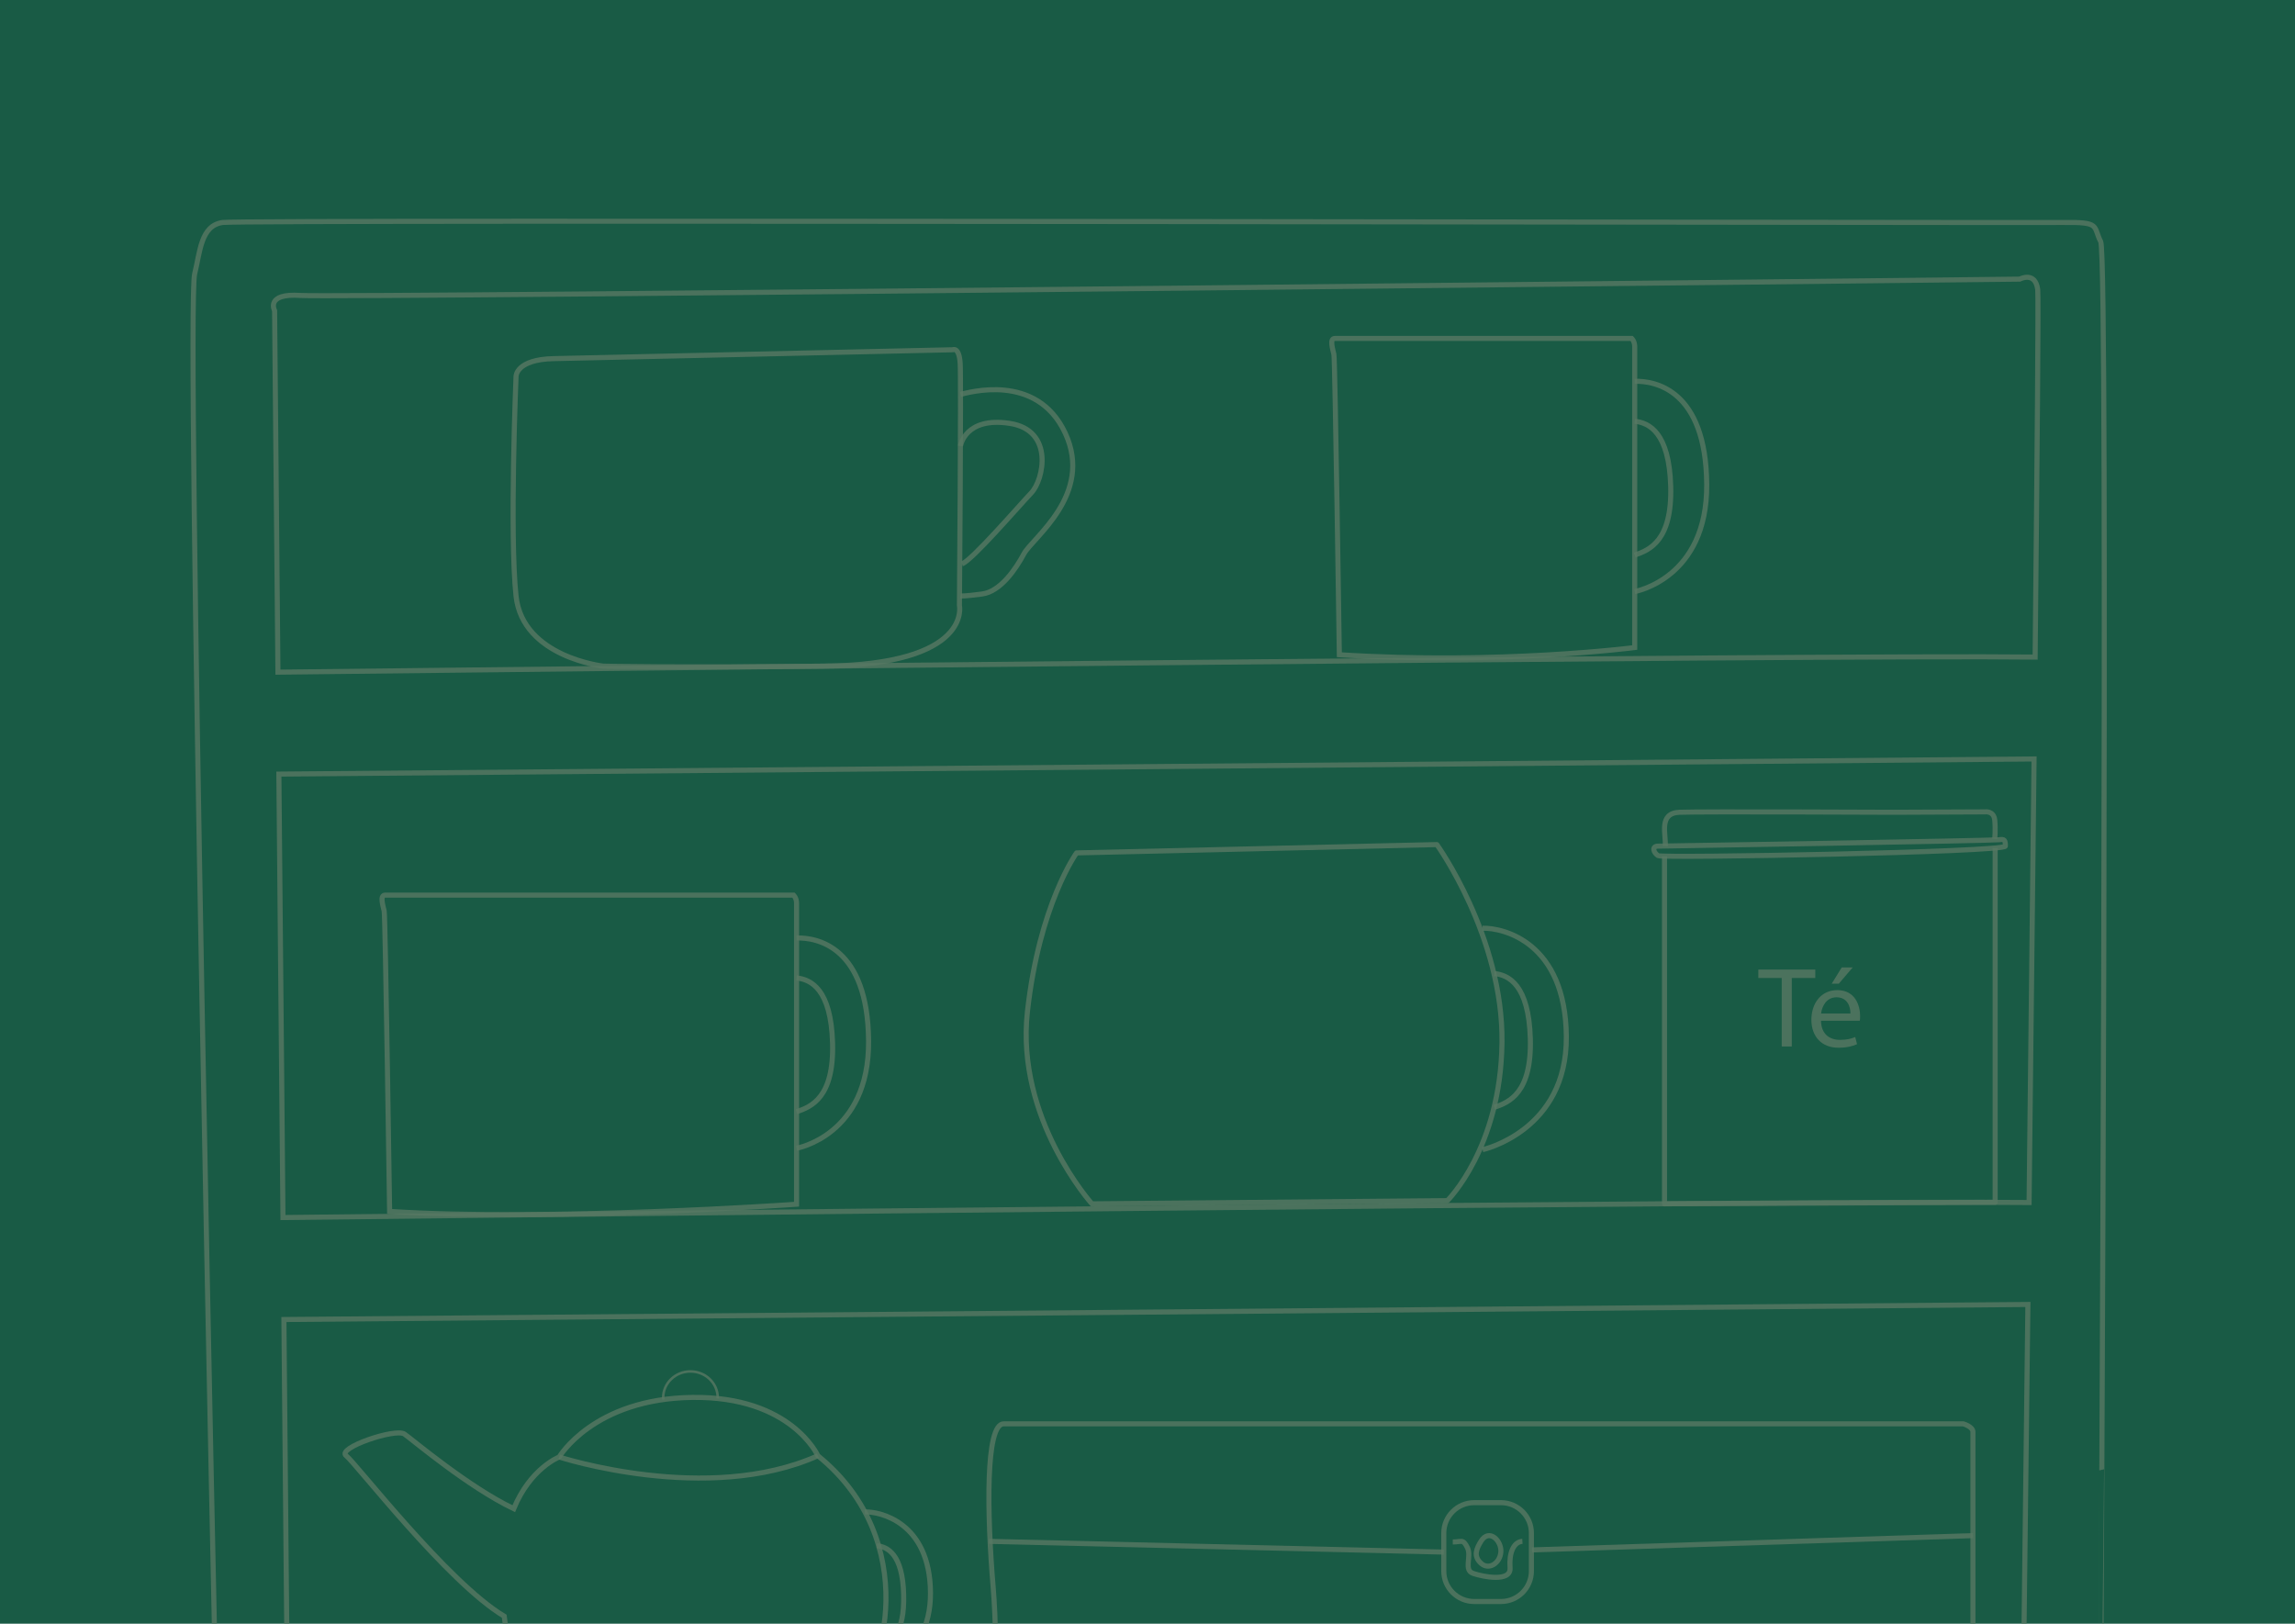 <?xml version="1.0" encoding="utf-8"?>
<!-- Generator: Adobe Illustrator 15.0.0, SVG Export Plug-In . SVG Version: 6.00 Build 0)  -->
<!DOCTYPE svg PUBLIC "-//W3C//DTD SVG 1.1//EN" "http://www.w3.org/Graphics/SVG/1.1/DTD/svg11.dtd">
<svg version="1.1" id="Capa_1" xmlns="http://www.w3.org/2000/svg" xmlns:xlink="http://www.w3.org/1999/xlink" x="0px" y="0px"
	 width="904.95px" height="640.223px" viewBox="0 0 904.95 640.223" enable-background="new 0 0 904.95 640.223"
	 xml:space="preserve">
<g id="Capa_4">
	<rect x="-49.737" y="-3.681" fill="#195B45" width="1028.712" height="696.181"/>
</g>
<g id="Capa_3_1_">
	<path opacity="0.8" fill="none" stroke="#587863" stroke-width="2" stroke-miterlimit="10" enable-background="new    " d="
		M828.342,95.299c-3.156-6.201,0.158-7.799-14.957-7.577c-15.113,0.222-716.885-1.222-725.579,0
		C79.112,88.944,78.917,99.315,76.754,108c-3.471,13.941,8.357,560.471,8.357,560.471L113.5,688.5l-1.552-168.218
		c72.854-0.624,599.265-5.132,687.681-5.934c-1.109,94.886-2.02,169.15-2.02,169.15l30.732-15.029
		C828.342,668.471,831.5,101.5,828.342,95.299z M118.5,116.5c14,1,677.917-6.444,677.917-6.444s6.084-3.288,7.084,4.078
		c0.324,2.397-0.186,63.552-1.021,144.952c-83.379-1.006-616.57,5.065-692.886,5.945L108.277,122.5
		C108.277,122.5,104.5,115.5,118.5,116.5z M111.577,480.075l-1.613-174.849c58.936-0.504,605.947-5.188,692.093-5.97
		c-0.598,55.867-1.295,117.576-1.959,174.898C714.252,473.229,198.133,479.081,111.577,480.075z"/>
</g>
<g id="Capa_2">
	<path opacity="0.8" fill="none" stroke="#587863" stroke-width="2" stroke-miterlimit="10" enable-background="new    " d="
		M218.262,141.407l157.446-3.5c0,0,2.509-1.28,2.904,5.446c0.419,7.129-0.295,95.389-0.295,95.389s5.202,23.293-53.504,23.919
		s-86.863,0-86.863,0s-31.855-3.485-34.464-27.623c-2.609-24.138,0-86.669,0-86.669S203.457,141.736,218.262,141.407z"/>
	<path opacity="0.8" fill="none" stroke="#587863" stroke-width="2" stroke-miterlimit="10" enable-background="new    " d="
		M378.745,155.501c2.73-0.582,30.063-8.917,41.307,15.314c11.244,24.231-12.988,41.333-16.284,47.516s-9.305,14.906-16.478,15.875
		c-7.173,0.969-8.546,0.775-8.546,0.775"/>
	<path opacity="0.8" fill="none" stroke="#587863" stroke-width="2" stroke-miterlimit="10" enable-background="new    " d="
		M379.342,222.303c3.683-1.085,22.487-22.885,27.333-27.978c4.846-5.093,9.112-24.672-8.529-27.386s-19.402,8.917-19.402,8.917"/>
	<path opacity="0.8" fill="none" stroke="#587863" stroke-width="2" stroke-miterlimit="10" enable-background="new    " d="
		M526.372,133.443h117.029c0,0,1.184,1.073,1.184,3.199s0,118.684,0,118.684s-53.355,6.852-116.463,2.834
		c0,0-1.682-116.255-2.139-118.385S524.125,133.443,526.372,133.443z"/>
	<path opacity="0.8" fill="none" stroke="#587863" stroke-width="2" stroke-miterlimit="10" enable-background="new    " d="
		M644.584,150.345c7.986-0.221,28.104,3.329,28.4,40.604c0.295,37.275-28.4,42.304-28.4,42.304"/>
	<path opacity="0.8" fill="none" stroke="#587863" stroke-width="2" stroke-miterlimit="10" enable-background="new    " d="
		M644.584,166.099c5.621,0.592,13.609,4.354,14.201,25.696c0.59,21.342-8.285,25.092-14.201,27.063"/>
	<path opacity="0.8" fill="none" stroke="#587863" stroke-width="2" stroke-miterlimit="10" enable-background="new    " d="
		M151.884,352.943h161.028c0,0,1.184,1.074,1.184,3.199c0,2.127,0,118.685,0,118.685s-97.356,6.852-160.463,2.834
		c0,0-1.682-116.255-2.139-118.386S149.638,352.943,151.884,352.943z"/>
	<path opacity="0.8" fill="none" stroke="#587863" stroke-width="2" stroke-miterlimit="10" enable-background="new    " d="
		M314.096,369.848c7.987-0.223,28.104,3.327,28.401,40.603c0.295,37.274-28.401,42.304-28.401,42.304"/>
	<path opacity="0.8" fill="none" stroke="#587863" stroke-width="2" stroke-miterlimit="10" enable-background="new    " d="
		M314.096,385.6c5.621,0.593,13.61,4.354,14.201,25.695c0.59,21.342-8.285,25.092-14.201,27.063"/>
	<path opacity="0.8" fill="none" stroke="#587863" stroke-width="2" stroke-miterlimit="10" enable-background="new    " d="
		M395.765,561.417h378.37c0,0,3.826,1.074,3.826,3.199c0,2.127,0,118.685,0,118.685s-182.336,9.217-386.37,5.199
		c0,0,2.337-35.202,0-63.034C389.218,597.2,388.503,561.417,395.765,561.417z"/>
	<path opacity="0.8" fill="none" stroke="#587863" stroke-width="2" stroke-miterlimit="10" enable-background="new    " d="
		M603.852,619.473c0,6.627-5.373,12-12,12h-10.547c-6.627,0-12-5.373-12-12v-14.974c0-6.627,5.373-12,12-12h10.547
		c6.627,0,12,5.373,12,12V619.473z"/>
	<path opacity="0.8" fill="none" stroke="#587863" stroke-width="2" stroke-miterlimit="10" enable-background="new    " d="
		M572.85,608c3.543,0,3.984-1.33,5.758,2.214c1.771,3.544-1.621,8.857,2.289,10.188s14.982,3.544,14.539-2.214
		c-0.441-5.759,1.33-10.231,4.873-10.432"/>
	<path opacity="0.8" fill="none" stroke="#587863" stroke-width="2" stroke-miterlimit="10" enable-background="new    " d="
		M583.952,607.756c3.229-5.297,8.223-0.198,7.861,4.23c-0.363,4.428-4.762,7.258-7.861,4.391
		C580.854,613.51,582.211,610.612,583.952,607.756z"/>
	
		<line opacity="0.8" fill="none" stroke="#587863" stroke-width="2" stroke-miterlimit="10" enable-background="new    " x1="389.944" y1="607.756" x2="569.305" y2="611.986"/>
	
		<line opacity="0.8" fill="none" stroke="#587863" stroke-width="2" stroke-miterlimit="10" enable-background="new    " x1="604.1" y1="611.127" x2="777.961" y2="605.496"/>
	
		<path opacity="0.8" fill="none" stroke="#587863" stroke-width="2" stroke-linejoin="round" stroke-miterlimit="10" enable-background="new    " d="
		M424.506,336.298l142.065-3.282c0,0,26.188,36.41,25.686,78.064s-21.537,62.33-21.537,62.33l-140.161,1.257
		c0,0-30.137-33.558-25.428-75.815C409.839,356.596,424.506,336.298,424.506,336.298z"/>
	<path opacity="0.8" fill="none" stroke="#587863" stroke-width="2" stroke-miterlimit="10" enable-background="new    " d="
		M584.62,366c7.986-0.223,32.711,5.436,33.008,42.71c0.295,37.275-33.008,44.604-33.008,44.604"/>
	<path opacity="0.8" fill="none" stroke="#587863" stroke-width="2" stroke-miterlimit="10" enable-background="new    " d="
		M589.229,383.86c5.619,0.592,13.609,4.354,14.199,25.694c0.592,21.343-8.283,25.093-14.199,27.063"/>
	
		<path opacity="0.8" fill="none" stroke="#587863" stroke-width="2" stroke-linejoin="round" stroke-miterlimit="10" enable-background="new    " d="
		M656.637,333.628c0.35-4.616-2.793-12.999,5.588-13.349c8.383-0.348,84.488,0,84.488,0l36.006-0.154c0,0,3.492-0.543,3.844,3.298
		c0.35,3.841,0,7.334,0,7.334"/>
	
		<path opacity="0.8" fill="none" stroke="#587863" stroke-width="2" stroke-linejoin="round" stroke-miterlimit="10" enable-background="new    " d="
		M653.842,333.628c2.795,0,132.369-2.171,134.465-2.521c2.098-0.351,2.445,0.15,2.445,2.521s-135.164,4.813-136.91,3.767
		C652.096,336.346,651.049,333.628,653.842,333.628z"/>
	
		<polyline opacity="0.8" fill="none" stroke="#587863" stroke-width="2" stroke-linejoin="round" stroke-miterlimit="10" enable-background="new    " points="
		656.34,337.645 656.34,474.667 786.717,474.056 786.717,334.361 	"/>
	<g opacity="0.8">
		<path fill="#587863" d="M702.559,385.63h-9.225v-3.33h22.453v3.33h-9.27v26.999h-3.961V385.63H702.559z"/>
		<path fill="#587863" d="M718.038,402.459c0.09,5.355,3.465,7.56,7.469,7.56c2.836,0,4.59-0.493,6.031-1.124l0.719,2.835
			c-1.395,0.631-3.824,1.396-7.289,1.396c-6.705,0-10.709-4.455-10.709-11.024s3.869-11.699,10.215-11.699
			c7.154,0,8.998,6.21,8.998,10.215c0,0.811-0.045,1.396-0.135,1.845h-15.299V402.459z M729.647,399.624
			c0.045-2.475-1.035-6.39-5.49-6.39c-4.049,0-5.76,3.646-6.074,6.39H729.647z M730.547,381.445l-5.49,6.435h-2.789l3.961-6.435
			H730.547z"/>
	</g>
	<path opacity="0.8" fill="none" stroke="#587863" stroke-width="2" stroke-miterlimit="10" enable-background="new    " d="
		M220.5,574.5c0,0,58.5,19,102-0.5"/>
	<path opacity="0.8" fill="none" stroke="#587863" stroke-width="2" stroke-miterlimit="10" enable-background="new    " d="
		M322.5,574c0,0-10.5-23.5-49.5-23s-52.5,23.5-52.5,23.5s-11.345,4.385-17.926,20.373c-17.885-8.533-39.875-27.155-43.074-29.408
		C156,563,132.5,571,136.5,574c3.667,2.75,40.09,50.031,62.323,63.283C201.395,659.385,209,666,209,666s66.725,18.5,127.112,0
		C348.042,662.346,364,607.5,322.5,574z"/>
	<path opacity="0.8" fill="none" stroke="#587863" stroke-miterlimit="10" enable-background="new    " d="M261.529,551.852
		c-0.019-0.253-0.029-0.508-0.029-0.766c0-5.706,4.813-10.331,10.75-10.331S283,545.38,283,551.086c0,0.303,0.026,0.007,0,0.303"/>
	<path opacity="0.8" fill="none" stroke="#587863" stroke-width="2" stroke-miterlimit="10" enable-background="new    " d="
		M341.032,596.15c5.952-0.165,25.649,4.056,25.871,31.833c0.22,27.776-24.598,33.237-24.598,33.237"/>
	<path opacity="0.8" fill="none" stroke="#587863" stroke-width="2" stroke-miterlimit="10" enable-background="new    " d="
		M345.739,609.465c4.189,0.441,10.143,3.244,10.583,19.148c0.439,15.903-5.026,18.697-9.435,20.167"/>
</g>
</svg>

